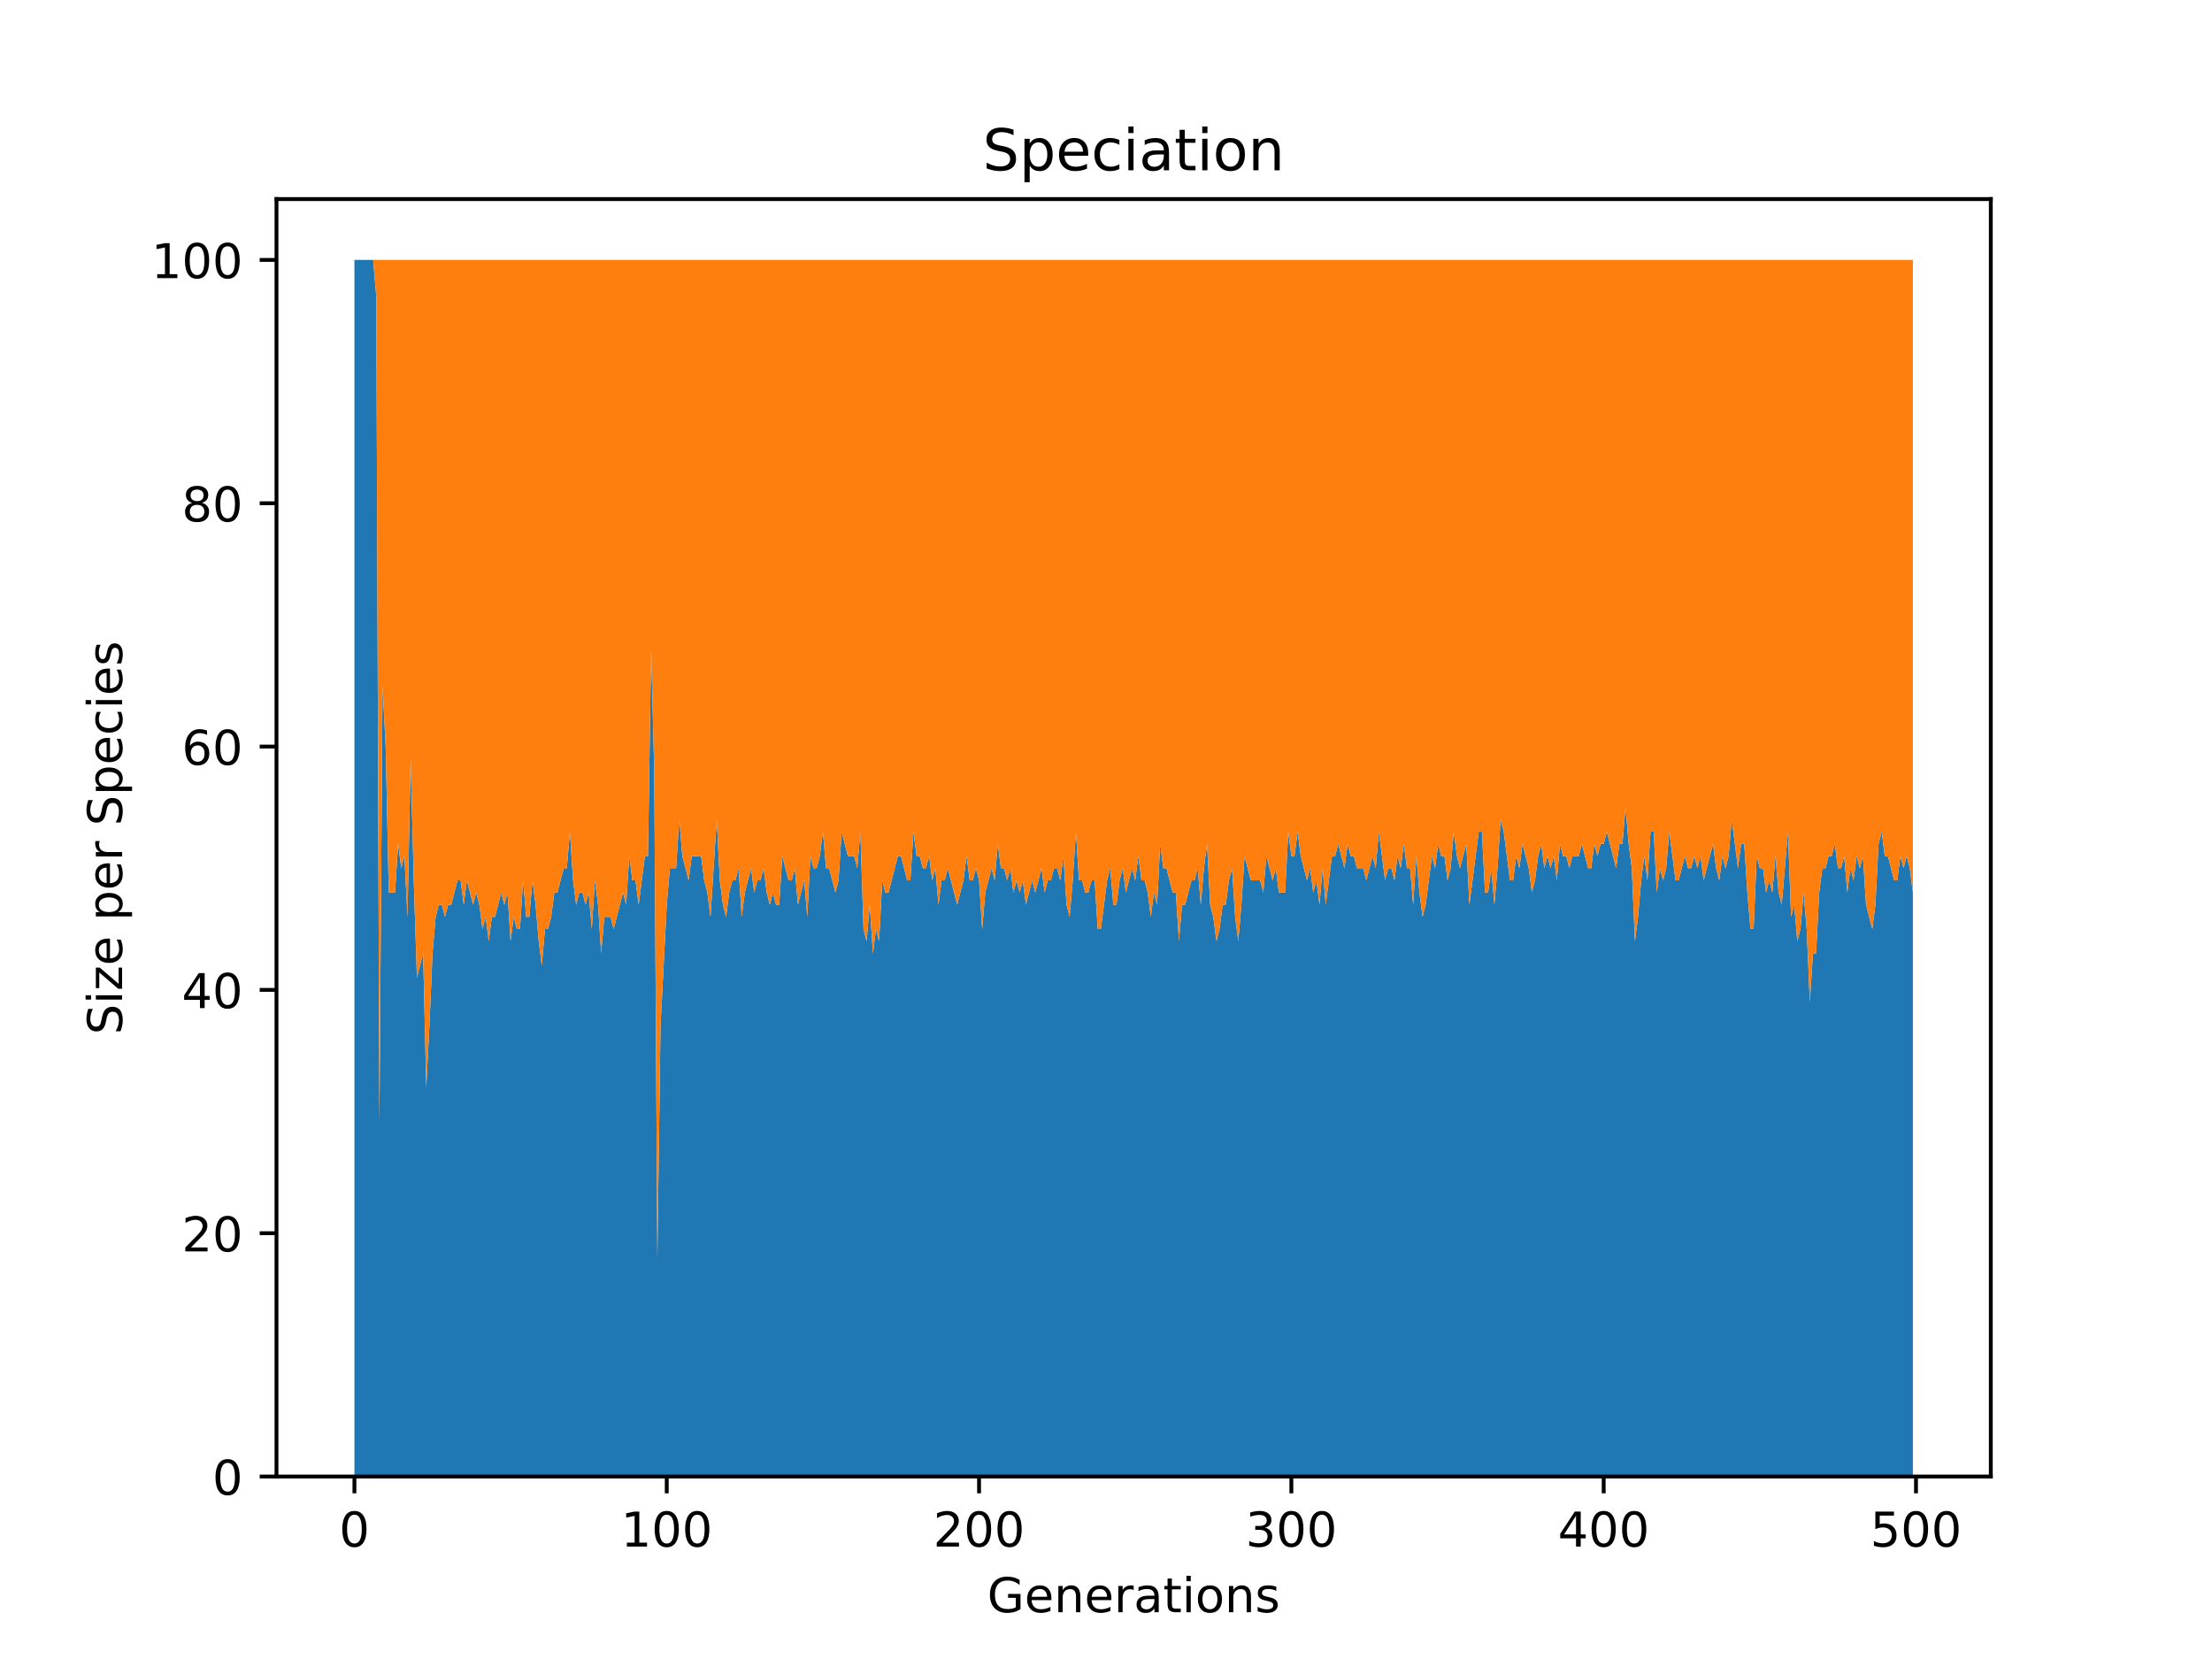 <?xml version="1.0" encoding="utf-8" standalone="no"?>
<!DOCTYPE svg PUBLIC "-//W3C//DTD SVG 1.1//EN"
  "http://www.w3.org/Graphics/SVG/1.1/DTD/svg11.dtd">
<!-- Created with matplotlib (https://matplotlib.org/) -->
<svg height="345.6pt" version="1.1" viewBox="0 0 460.8 345.6" width="460.8pt" xmlns="http://www.w3.org/2000/svg" xmlns:xlink="http://www.w3.org/1999/xlink">
 <defs>
  <style type="text/css">
*{stroke-linecap:butt;stroke-linejoin:round;}
  </style>
 </defs>
 <g id="figure_1">
  <g id="patch_1">
   <path d="M 0 345.6 
L 460.8 345.6 
L 460.8 0 
L 0 0 
z
" style="fill:#ffffff;"/>
  </g>
  <g id="axes_1">
   <g id="patch_2">
    <path d="M 57.6 307.584 
L 414.72 307.584 
L 414.72 41.472 
L 57.6 41.472 
z
" style="fill:#ffffff;"/>
   </g>
   <g id="PolyCollection_1">
    <path clip-path="url(#pda50f7d39a)" d="M 73.833 54.144 
L 73.833 307.584 
L 74.483 307.584 
L 75.134 307.584 
L 75.785 307.584 
L 76.435 307.584 
L 77.086 307.584 
L 77.736 307.584 
L 78.387 307.584 
L 79.038 307.584 
L 79.688 307.584 
L 80.339 307.584 
L 80.989 307.584 
L 81.64 307.584 
L 82.291 307.584 
L 82.941 307.584 
L 83.592 307.584 
L 84.242 307.584 
L 84.893 307.584 
L 85.544 307.584 
L 86.194 307.584 
L 86.845 307.584 
L 87.496 307.584 
L 88.146 307.584 
L 88.797 307.584 
L 89.447 307.584 
L 90.098 307.584 
L 90.749 307.584 
L 91.399 307.584 
L 92.05 307.584 
L 92.7 307.584 
L 93.351 307.584 
L 94.002 307.584 
L 94.652 307.584 
L 95.303 307.584 
L 95.953 307.584 
L 96.604 307.584 
L 97.255 307.584 
L 97.905 307.584 
L 98.556 307.584 
L 99.207 307.584 
L 99.857 307.584 
L 100.508 307.584 
L 101.158 307.584 
L 101.809 307.584 
L 102.46 307.584 
L 103.11 307.584 
L 103.761 307.584 
L 104.411 307.584 
L 105.062 307.584 
L 105.713 307.584 
L 106.363 307.584 
L 107.014 307.584 
L 107.664 307.584 
L 108.315 307.584 
L 108.966 307.584 
L 109.616 307.584 
L 110.267 307.584 
L 110.918 307.584 
L 111.568 307.584 
L 112.219 307.584 
L 112.869 307.584 
L 113.52 307.584 
L 114.171 307.584 
L 114.821 307.584 
L 115.472 307.584 
L 116.122 307.584 
L 116.773 307.584 
L 117.424 307.584 
L 118.074 307.584 
L 118.725 307.584 
L 119.375 307.584 
L 120.026 307.584 
L 120.677 307.584 
L 121.327 307.584 
L 121.978 307.584 
L 122.629 307.584 
L 123.279 307.584 
L 123.93 307.584 
L 124.58 307.584 
L 125.231 307.584 
L 125.882 307.584 
L 126.532 307.584 
L 127.183 307.584 
L 127.833 307.584 
L 128.484 307.584 
L 129.135 307.584 
L 129.785 307.584 
L 130.436 307.584 
L 131.086 307.584 
L 131.737 307.584 
L 132.388 307.584 
L 133.038 307.584 
L 133.689 307.584 
L 134.339 307.584 
L 134.99 307.584 
L 135.641 307.584 
L 136.291 307.584 
L 136.942 307.584 
L 137.593 307.584 
L 138.243 307.584 
L 138.894 307.584 
L 139.544 307.584 
L 140.195 307.584 
L 140.846 307.584 
L 141.496 307.584 
L 142.147 307.584 
L 142.797 307.584 
L 143.448 307.584 
L 144.099 307.584 
L 144.749 307.584 
L 145.4 307.584 
L 146.05 307.584 
L 146.701 307.584 
L 147.352 307.584 
L 148.002 307.584 
L 148.653 307.584 
L 149.304 307.584 
L 149.954 307.584 
L 150.605 307.584 
L 151.255 307.584 
L 151.906 307.584 
L 152.557 307.584 
L 153.207 307.584 
L 153.858 307.584 
L 154.508 307.584 
L 155.159 307.584 
L 155.81 307.584 
L 156.46 307.584 
L 157.111 307.584 
L 157.761 307.584 
L 158.412 307.584 
L 159.063 307.584 
L 159.713 307.584 
L 160.364 307.584 
L 161.015 307.584 
L 161.665 307.584 
L 162.316 307.584 
L 162.966 307.584 
L 163.617 307.584 
L 164.268 307.584 
L 164.918 307.584 
L 165.569 307.584 
L 166.219 307.584 
L 166.87 307.584 
L 167.521 307.584 
L 168.171 307.584 
L 168.822 307.584 
L 169.472 307.584 
L 170.123 307.584 
L 170.774 307.584 
L 171.424 307.584 
L 172.075 307.584 
L 172.725 307.584 
L 173.376 307.584 
L 174.027 307.584 
L 174.677 307.584 
L 175.328 307.584 
L 175.979 307.584 
L 176.629 307.584 
L 177.28 307.584 
L 177.93 307.584 
L 178.581 307.584 
L 179.232 307.584 
L 179.882 307.584 
L 180.533 307.584 
L 181.183 307.584 
L 181.834 307.584 
L 182.485 307.584 
L 183.135 307.584 
L 183.786 307.584 
L 184.436 307.584 
L 185.087 307.584 
L 185.738 307.584 
L 186.388 307.584 
L 187.039 307.584 
L 187.69 307.584 
L 188.34 307.584 
L 188.991 307.584 
L 189.641 307.584 
L 190.292 307.584 
L 190.943 307.584 
L 191.593 307.584 
L 192.244 307.584 
L 192.894 307.584 
L 193.545 307.584 
L 194.196 307.584 
L 194.846 307.584 
L 195.497 307.584 
L 196.147 307.584 
L 196.798 307.584 
L 197.449 307.584 
L 198.099 307.584 
L 198.75 307.584 
L 199.401 307.584 
L 200.051 307.584 
L 200.702 307.584 
L 201.352 307.584 
L 202.003 307.584 
L 202.654 307.584 
L 203.304 307.584 
L 203.955 307.584 
L 204.605 307.584 
L 205.256 307.584 
L 205.907 307.584 
L 206.557 307.584 
L 207.208 307.584 
L 207.858 307.584 
L 208.509 307.584 
L 209.16 307.584 
L 209.81 307.584 
L 210.461 307.584 
L 211.112 307.584 
L 211.762 307.584 
L 212.413 307.584 
L 213.063 307.584 
L 213.714 307.584 
L 214.365 307.584 
L 215.015 307.584 
L 215.666 307.584 
L 216.316 307.584 
L 216.967 307.584 
L 217.618 307.584 
L 218.268 307.584 
L 218.919 307.584 
L 219.569 307.584 
L 220.22 307.584 
L 220.871 307.584 
L 221.521 307.584 
L 222.172 307.584 
L 222.822 307.584 
L 223.473 307.584 
L 224.124 307.584 
L 224.774 307.584 
L 225.425 307.584 
L 226.076 307.584 
L 226.726 307.584 
L 227.377 307.584 
L 228.027 307.584 
L 228.678 307.584 
L 229.329 307.584 
L 229.979 307.584 
L 230.63 307.584 
L 231.28 307.584 
L 231.931 307.584 
L 232.582 307.584 
L 233.232 307.584 
L 233.883 307.584 
L 234.533 307.584 
L 235.184 307.584 
L 235.835 307.584 
L 236.485 307.584 
L 237.136 307.584 
L 237.787 307.584 
L 238.437 307.584 
L 239.088 307.584 
L 239.738 307.584 
L 240.389 307.584 
L 241.04 307.584 
L 241.69 307.584 
L 242.341 307.584 
L 242.991 307.584 
L 243.642 307.584 
L 244.293 307.584 
L 244.943 307.584 
L 245.594 307.584 
L 246.244 307.584 
L 246.895 307.584 
L 247.546 307.584 
L 248.196 307.584 
L 248.847 307.584 
L 249.498 307.584 
L 250.148 307.584 
L 250.799 307.584 
L 251.449 307.584 
L 252.1 307.584 
L 252.751 307.584 
L 253.401 307.584 
L 254.052 307.584 
L 254.702 307.584 
L 255.353 307.584 
L 256.004 307.584 
L 256.654 307.584 
L 257.305 307.584 
L 257.955 307.584 
L 258.606 307.584 
L 259.257 307.584 
L 259.907 307.584 
L 260.558 307.584 
L 261.208 307.584 
L 261.859 307.584 
L 262.51 307.584 
L 263.16 307.584 
L 263.811 307.584 
L 264.462 307.584 
L 265.112 307.584 
L 265.763 307.584 
L 266.413 307.584 
L 267.064 307.584 
L 267.715 307.584 
L 268.365 307.584 
L 269.016 307.584 
L 269.666 307.584 
L 270.317 307.584 
L 270.968 307.584 
L 271.618 307.584 
L 272.269 307.584 
L 272.919 307.584 
L 273.57 307.584 
L 274.221 307.584 
L 274.871 307.584 
L 275.522 307.584 
L 276.173 307.584 
L 276.823 307.584 
L 277.474 307.584 
L 278.124 307.584 
L 278.775 307.584 
L 279.426 307.584 
L 280.076 307.584 
L 280.727 307.584 
L 281.377 307.584 
L 282.028 307.584 
L 282.679 307.584 
L 283.329 307.584 
L 283.98 307.584 
L 284.63 307.584 
L 285.281 307.584 
L 285.932 307.584 
L 286.582 307.584 
L 287.233 307.584 
L 287.884 307.584 
L 288.534 307.584 
L 289.185 307.584 
L 289.835 307.584 
L 290.486 307.584 
L 291.137 307.584 
L 291.787 307.584 
L 292.438 307.584 
L 293.088 307.584 
L 293.739 307.584 
L 294.39 307.584 
L 295.04 307.584 
L 295.691 307.584 
L 296.341 307.584 
L 296.992 307.584 
L 297.643 307.584 
L 298.293 307.584 
L 298.944 307.584 
L 299.595 307.584 
L 300.245 307.584 
L 300.896 307.584 
L 301.546 307.584 
L 302.197 307.584 
L 302.848 307.584 
L 303.498 307.584 
L 304.149 307.584 
L 304.799 307.584 
L 305.45 307.584 
L 306.101 307.584 
L 306.751 307.584 
L 307.402 307.584 
L 308.052 307.584 
L 308.703 307.584 
L 309.354 307.584 
L 310.004 307.584 
L 310.655 307.584 
L 311.305 307.584 
L 311.956 307.584 
L 312.607 307.584 
L 313.257 307.584 
L 313.908 307.584 
L 314.559 307.584 
L 315.209 307.584 
L 315.86 307.584 
L 316.51 307.584 
L 317.161 307.584 
L 317.812 307.584 
L 318.462 307.584 
L 319.113 307.584 
L 319.763 307.584 
L 320.414 307.584 
L 321.065 307.584 
L 321.715 307.584 
L 322.366 307.584 
L 323.016 307.584 
L 323.667 307.584 
L 324.318 307.584 
L 324.968 307.584 
L 325.619 307.584 
L 326.27 307.584 
L 326.92 307.584 
L 327.571 307.584 
L 328.221 307.584 
L 328.872 307.584 
L 329.523 307.584 
L 330.173 307.584 
L 330.824 307.584 
L 331.474 307.584 
L 332.125 307.584 
L 332.776 307.584 
L 333.426 307.584 
L 334.077 307.584 
L 334.727 307.584 
L 335.378 307.584 
L 336.029 307.584 
L 336.679 307.584 
L 337.33 307.584 
L 337.981 307.584 
L 338.631 307.584 
L 339.282 307.584 
L 339.932 307.584 
L 340.583 307.584 
L 341.234 307.584 
L 341.884 307.584 
L 342.535 307.584 
L 343.185 307.584 
L 343.836 307.584 
L 344.487 307.584 
L 345.137 307.584 
L 345.788 307.584 
L 346.438 307.584 
L 347.089 307.584 
L 347.74 307.584 
L 348.39 307.584 
L 349.041 307.584 
L 349.691 307.584 
L 350.342 307.584 
L 350.993 307.584 
L 351.643 307.584 
L 352.294 307.584 
L 352.945 307.584 
L 353.595 307.584 
L 354.246 307.584 
L 354.896 307.584 
L 355.547 307.584 
L 356.198 307.584 
L 356.848 307.584 
L 357.499 307.584 
L 358.149 307.584 
L 358.8 307.584 
L 359.451 307.584 
L 360.101 307.584 
L 360.752 307.584 
L 361.402 307.584 
L 362.053 307.584 
L 362.704 307.584 
L 363.354 307.584 
L 364.005 307.584 
L 364.656 307.584 
L 365.306 307.584 
L 365.957 307.584 
L 366.607 307.584 
L 367.258 307.584 
L 367.909 307.584 
L 368.559 307.584 
L 369.21 307.584 
L 369.86 307.584 
L 370.511 307.584 
L 371.162 307.584 
L 371.812 307.584 
L 372.463 307.584 
L 373.113 307.584 
L 373.764 307.584 
L 374.415 307.584 
L 375.065 307.584 
L 375.716 307.584 
L 376.367 307.584 
L 377.017 307.584 
L 377.668 307.584 
L 378.318 307.584 
L 378.969 307.584 
L 379.62 307.584 
L 380.27 307.584 
L 380.921 307.584 
L 381.571 307.584 
L 382.222 307.584 
L 382.873 307.584 
L 383.523 307.584 
L 384.174 307.584 
L 384.824 307.584 
L 385.475 307.584 
L 386.126 307.584 
L 386.776 307.584 
L 387.427 307.584 
L 388.078 307.584 
L 388.728 307.584 
L 389.379 307.584 
L 390.029 307.584 
L 390.68 307.584 
L 391.331 307.584 
L 391.981 307.584 
L 392.632 307.584 
L 393.282 307.584 
L 393.933 307.584 
L 394.584 307.584 
L 395.234 307.584 
L 395.885 307.584 
L 396.535 307.584 
L 397.186 307.584 
L 397.837 307.584 
L 398.487 307.584 
L 398.487 185.933 
L 398.487 185.933 
L 397.837 180.864 
L 397.186 178.33 
L 396.535 180.864 
L 395.885 178.33 
L 395.234 183.398 
L 394.584 183.398 
L 393.933 180.864 
L 393.282 178.33 
L 392.632 178.33 
L 391.981 173.261 
L 391.331 175.795 
L 390.68 188.467 
L 390.029 193.536 
L 389.379 191.002 
L 388.728 188.467 
L 388.078 178.33 
L 387.427 180.864 
L 386.776 178.33 
L 386.126 183.398 
L 385.475 180.864 
L 384.824 185.933 
L 384.174 178.33 
L 383.523 180.864 
L 382.873 180.864 
L 382.222 175.795 
L 381.571 178.33 
L 380.921 178.33 
L 380.27 180.864 
L 379.62 180.864 
L 378.969 185.933 
L 378.318 198.605 
L 377.668 198.605 
L 377.017 208.742 
L 376.367 193.536 
L 375.716 185.933 
L 375.065 193.536 
L 374.415 196.07 
L 373.764 188.467 
L 373.113 191.002 
L 372.463 173.261 
L 371.812 180.864 
L 371.162 188.467 
L 370.511 185.933 
L 369.86 178.33 
L 369.21 185.933 
L 368.559 183.398 
L 367.909 185.933 
L 367.258 180.864 
L 366.607 180.864 
L 365.957 178.33 
L 365.306 193.536 
L 364.656 193.536 
L 364.005 185.933 
L 363.354 175.795 
L 362.704 175.795 
L 362.053 180.864 
L 361.402 175.795 
L 360.752 170.726 
L 360.101 178.33 
L 359.451 180.864 
L 358.8 178.33 
L 358.149 183.398 
L 357.499 180.864 
L 356.848 175.795 
L 356.198 178.33 
L 355.547 180.864 
L 354.896 183.398 
L 354.246 178.33 
L 353.595 180.864 
L 352.945 178.33 
L 352.294 180.864 
L 351.643 180.864 
L 350.993 178.33 
L 350.342 180.864 
L 349.691 183.398 
L 349.041 183.398 
L 348.39 178.33 
L 347.74 173.261 
L 347.089 180.864 
L 346.438 183.398 
L 345.788 180.864 
L 345.137 185.933 
L 344.487 173.261 
L 343.836 173.261 
L 343.185 183.398 
L 342.535 178.33 
L 341.884 183.398 
L 341.234 191.002 
L 340.583 196.07 
L 339.932 180.864 
L 339.282 175.795 
L 338.631 168.192 
L 337.981 175.795 
L 337.33 175.795 
L 336.679 180.864 
L 336.029 178.33 
L 335.378 175.795 
L 334.727 173.261 
L 334.077 175.795 
L 333.426 175.795 
L 332.776 178.33 
L 332.125 175.795 
L 331.474 180.864 
L 330.824 180.864 
L 330.173 178.33 
L 329.523 175.795 
L 328.872 178.33 
L 328.221 178.33 
L 327.571 178.33 
L 326.92 180.864 
L 326.27 178.33 
L 325.619 178.33 
L 324.968 175.795 
L 324.318 183.398 
L 323.667 178.33 
L 323.016 180.864 
L 322.366 178.33 
L 321.715 180.864 
L 321.065 175.795 
L 320.414 178.33 
L 319.763 183.398 
L 319.113 185.933 
L 318.462 180.864 
L 317.812 178.33 
L 317.161 175.795 
L 316.51 180.864 
L 315.86 178.33 
L 315.209 183.398 
L 314.559 183.398 
L 313.908 178.33 
L 313.257 173.261 
L 312.607 170.726 
L 311.956 180.864 
L 311.305 188.467 
L 310.655 180.864 
L 310.004 185.933 
L 309.354 185.933 
L 308.703 173.261 
L 308.052 173.261 
L 307.402 178.33 
L 306.751 183.398 
L 306.101 188.467 
L 305.45 175.795 
L 304.799 178.33 
L 304.149 180.864 
L 303.498 178.33 
L 302.848 173.261 
L 302.197 180.864 
L 301.546 183.398 
L 300.896 178.33 
L 300.245 178.33 
L 299.595 175.795 
L 298.944 180.864 
L 298.293 178.33 
L 297.643 183.398 
L 296.992 188.467 
L 296.341 191.002 
L 295.691 185.933 
L 295.04 178.33 
L 294.39 188.467 
L 293.739 180.864 
L 293.088 180.864 
L 292.438 175.795 
L 291.787 180.864 
L 291.137 178.33 
L 290.486 183.398 
L 289.835 180.864 
L 289.185 180.864 
L 288.534 183.398 
L 287.884 178.33 
L 287.233 173.261 
L 286.582 180.864 
L 285.932 178.33 
L 285.281 180.864 
L 284.63 183.398 
L 283.98 180.864 
L 283.329 180.864 
L 282.679 180.864 
L 282.028 178.33 
L 281.377 178.33 
L 280.727 175.795 
L 280.076 180.864 
L 279.426 178.33 
L 278.775 175.795 
L 278.124 178.33 
L 277.474 178.33 
L 276.823 183.398 
L 276.173 188.467 
L 275.522 180.864 
L 274.871 188.467 
L 274.221 183.398 
L 273.57 185.933 
L 272.919 180.864 
L 272.269 183.398 
L 271.618 180.864 
L 270.968 178.33 
L 270.317 173.261 
L 269.666 178.33 
L 269.016 178.33 
L 268.365 173.261 
L 267.715 185.933 
L 267.064 185.933 
L 266.413 185.933 
L 265.763 180.864 
L 265.112 183.398 
L 264.462 180.864 
L 263.811 178.33 
L 263.16 185.933 
L 262.51 183.398 
L 261.859 183.398 
L 261.208 183.398 
L 260.558 183.398 
L 259.907 180.864 
L 259.257 178.33 
L 258.606 188.467 
L 257.955 196.07 
L 257.305 191.002 
L 256.654 180.864 
L 256.004 183.398 
L 255.353 188.467 
L 254.702 188.467 
L 254.052 193.536 
L 253.401 196.07 
L 252.751 191.002 
L 252.1 188.467 
L 251.449 175.795 
L 250.799 180.864 
L 250.148 188.467 
L 249.498 180.864 
L 248.847 183.398 
L 248.196 183.398 
L 247.546 185.933 
L 246.895 188.467 
L 246.244 188.467 
L 245.594 196.07 
L 244.943 185.933 
L 244.293 185.933 
L 243.642 183.398 
L 242.991 180.864 
L 242.341 180.864 
L 241.69 175.795 
L 241.04 188.467 
L 240.389 185.933 
L 239.738 191.002 
L 239.088 185.933 
L 238.437 183.398 
L 237.787 183.398 
L 237.136 178.33 
L 236.485 183.398 
L 235.835 180.864 
L 235.184 183.398 
L 234.533 185.933 
L 233.883 180.864 
L 233.232 183.398 
L 232.582 188.467 
L 231.931 188.467 
L 231.28 180.864 
L 230.63 183.398 
L 229.979 188.467 
L 229.329 193.536 
L 228.678 193.536 
L 228.027 183.398 
L 227.377 183.398 
L 226.726 185.933 
L 226.076 185.933 
L 225.425 183.398 
L 224.774 183.398 
L 224.124 173.261 
L 223.473 183.398 
L 222.822 191.002 
L 222.172 188.467 
L 221.521 178.33 
L 220.871 183.398 
L 220.22 180.864 
L 219.569 180.864 
L 218.919 183.398 
L 218.268 183.398 
L 217.618 185.933 
L 216.967 180.864 
L 216.316 183.398 
L 215.666 185.933 
L 215.015 183.398 
L 214.365 185.933 
L 213.714 188.467 
L 213.063 183.398 
L 212.413 185.933 
L 211.762 183.398 
L 211.112 185.933 
L 210.461 180.864 
L 209.81 183.398 
L 209.16 180.864 
L 208.509 180.864 
L 207.858 175.795 
L 207.208 183.398 
L 206.557 180.864 
L 205.907 183.398 
L 205.256 185.933 
L 204.605 193.536 
L 203.955 183.398 
L 203.304 180.864 
L 202.654 183.398 
L 202.003 183.398 
L 201.352 178.33 
L 200.702 183.398 
L 200.051 185.933 
L 199.401 188.467 
L 198.75 185.933 
L 198.099 183.398 
L 197.449 180.864 
L 196.798 183.398 
L 196.147 183.398 
L 195.497 188.467 
L 194.846 180.864 
L 194.196 183.398 
L 193.545 178.33 
L 192.894 180.864 
L 192.244 180.864 
L 191.593 178.33 
L 190.943 178.33 
L 190.292 173.261 
L 189.641 183.398 
L 188.991 183.398 
L 188.34 180.864 
L 187.69 178.33 
L 187.039 178.33 
L 186.388 180.864 
L 185.738 183.398 
L 185.087 185.933 
L 184.436 185.933 
L 183.786 183.398 
L 183.135 196.07 
L 182.485 193.536 
L 181.834 198.605 
L 181.183 188.467 
L 180.533 196.07 
L 179.882 193.536 
L 179.232 173.261 
L 178.581 180.864 
L 177.93 178.33 
L 177.28 178.33 
L 176.629 178.33 
L 175.979 175.795 
L 175.328 173.261 
L 174.677 183.398 
L 174.027 185.933 
L 173.376 183.398 
L 172.725 180.864 
L 172.075 180.864 
L 171.424 173.261 
L 170.774 178.33 
L 170.123 180.864 
L 169.472 180.864 
L 168.822 178.33 
L 168.171 191.002 
L 167.521 183.398 
L 166.87 185.933 
L 166.219 188.467 
L 165.569 180.864 
L 164.918 183.398 
L 164.268 183.398 
L 163.617 180.864 
L 162.966 178.33 
L 162.316 188.467 
L 161.665 188.467 
L 161.015 185.933 
L 160.364 188.467 
L 159.713 185.933 
L 159.063 180.864 
L 158.412 183.398 
L 157.761 183.398 
L 157.111 185.933 
L 156.46 180.864 
L 155.81 183.398 
L 155.159 185.933 
L 154.508 191.002 
L 153.858 180.864 
L 153.207 183.398 
L 152.557 183.398 
L 151.906 185.933 
L 151.255 191.002 
L 150.605 188.467 
L 149.954 183.398 
L 149.304 170.726 
L 148.653 180.864 
L 148.002 191.002 
L 147.352 185.933 
L 146.701 183.398 
L 146.05 178.33 
L 145.4 178.33 
L 144.749 178.33 
L 144.099 178.33 
L 143.448 183.398 
L 142.797 180.864 
L 142.147 178.33 
L 141.496 170.726 
L 140.846 180.864 
L 140.195 180.864 
L 139.544 180.864 
L 138.894 188.467 
L 138.243 201.139 
L 137.593 213.811 
L 136.942 261.965 
L 136.291 160.589 
L 135.641 135.245 
L 134.99 178.33 
L 134.339 178.33 
L 133.689 183.398 
L 133.038 188.467 
L 132.388 183.398 
L 131.737 183.398 
L 131.086 178.33 
L 130.436 188.467 
L 129.785 185.933 
L 129.135 188.467 
L 128.484 191.002 
L 127.833 193.536 
L 127.183 191.002 
L 126.532 191.002 
L 125.882 191.002 
L 125.231 198.605 
L 124.58 188.467 
L 123.93 183.398 
L 123.279 193.536 
L 122.629 185.933 
L 121.978 188.467 
L 121.327 185.933 
L 120.677 185.933 
L 120.026 188.467 
L 119.375 183.398 
L 118.725 173.261 
L 118.074 180.864 
L 117.424 180.864 
L 116.773 183.398 
L 116.122 185.933 
L 115.472 185.933 
L 114.821 191.002 
L 114.171 193.536 
L 113.52 193.536 
L 112.869 201.139 
L 112.219 196.07 
L 111.568 188.467 
L 110.918 183.398 
L 110.267 191.002 
L 109.616 191.002 
L 108.966 183.398 
L 108.315 193.536 
L 107.664 193.536 
L 107.014 191.002 
L 106.363 196.07 
L 105.713 185.933 
L 105.062 188.467 
L 104.411 185.933 
L 103.761 188.467 
L 103.11 191.002 
L 102.46 191.002 
L 101.809 196.07 
L 101.158 191.002 
L 100.508 193.536 
L 99.857 188.467 
L 99.207 185.933 
L 98.556 188.467 
L 97.905 185.933 
L 97.255 183.398 
L 96.604 188.467 
L 95.953 183.398 
L 95.303 183.398 
L 94.652 185.933 
L 94.002 188.467 
L 93.351 188.467 
L 92.7 191.002 
L 92.05 188.467 
L 91.399 188.467 
L 90.749 191.002 
L 90.098 198.605 
L 89.447 213.811 
L 88.797 226.483 
L 88.146 198.605 
L 87.496 201.139 
L 86.845 203.674 
L 86.194 183.398 
L 85.544 158.054 
L 84.893 191.002 
L 84.242 178.33 
L 83.592 180.864 
L 82.941 175.795 
L 82.291 185.933 
L 81.64 185.933 
L 80.989 185.933 
L 80.339 155.52 
L 79.688 142.848 
L 79.038 234.086 
L 78.387 61.747 
L 77.736 54.144 
L 77.086 54.144 
L 76.435 54.144 
L 75.785 54.144 
L 75.134 54.144 
L 74.483 54.144 
L 73.833 54.144 
z
" style="fill:#1f77b4;"/>
   </g>
   <g id="PolyCollection_2">
    <path clip-path="url(#pda50f7d39a)" d="M 73.833 54.144 
L 73.833 54.144 
L 74.483 54.144 
L 75.134 54.144 
L 75.785 54.144 
L 76.435 54.144 
L 77.086 54.144 
L 77.736 54.144 
L 78.387 61.747 
L 79.038 234.086 
L 79.688 142.848 
L 80.339 155.52 
L 80.989 185.933 
L 81.64 185.933 
L 82.291 185.933 
L 82.941 175.795 
L 83.592 180.864 
L 84.242 178.33 
L 84.893 191.002 
L 85.544 158.054 
L 86.194 183.398 
L 86.845 203.674 
L 87.496 201.139 
L 88.146 198.605 
L 88.797 226.483 
L 89.447 213.811 
L 90.098 198.605 
L 90.749 191.002 
L 91.399 188.467 
L 92.05 188.467 
L 92.7 191.002 
L 93.351 188.467 
L 94.002 188.467 
L 94.652 185.933 
L 95.303 183.398 
L 95.953 183.398 
L 96.604 188.467 
L 97.255 183.398 
L 97.905 185.933 
L 98.556 188.467 
L 99.207 185.933 
L 99.857 188.467 
L 100.508 193.536 
L 101.158 191.002 
L 101.809 196.07 
L 102.46 191.002 
L 103.11 191.002 
L 103.761 188.467 
L 104.411 185.933 
L 105.062 188.467 
L 105.713 185.933 
L 106.363 196.07 
L 107.014 191.002 
L 107.664 193.536 
L 108.315 193.536 
L 108.966 183.398 
L 109.616 191.002 
L 110.267 191.002 
L 110.918 183.398 
L 111.568 188.467 
L 112.219 196.07 
L 112.869 201.139 
L 113.52 193.536 
L 114.171 193.536 
L 114.821 191.002 
L 115.472 185.933 
L 116.122 185.933 
L 116.773 183.398 
L 117.424 180.864 
L 118.074 180.864 
L 118.725 173.261 
L 119.375 183.398 
L 120.026 188.467 
L 120.677 185.933 
L 121.327 185.933 
L 121.978 188.467 
L 122.629 185.933 
L 123.279 193.536 
L 123.93 183.398 
L 124.58 188.467 
L 125.231 198.605 
L 125.882 191.002 
L 126.532 191.002 
L 127.183 191.002 
L 127.833 193.536 
L 128.484 191.002 
L 129.135 188.467 
L 129.785 185.933 
L 130.436 188.467 
L 131.086 178.33 
L 131.737 183.398 
L 132.388 183.398 
L 133.038 188.467 
L 133.689 183.398 
L 134.339 178.33 
L 134.99 178.33 
L 135.641 135.245 
L 136.291 160.589 
L 136.942 261.965 
L 137.593 213.811 
L 138.243 201.139 
L 138.894 188.467 
L 139.544 180.864 
L 140.195 180.864 
L 140.846 180.864 
L 141.496 170.726 
L 142.147 178.33 
L 142.797 180.864 
L 143.448 183.398 
L 144.099 178.33 
L 144.749 178.33 
L 145.4 178.33 
L 146.05 178.33 
L 146.701 183.398 
L 147.352 185.933 
L 148.002 191.002 
L 148.653 180.864 
L 149.304 170.726 
L 149.954 183.398 
L 150.605 188.467 
L 151.255 191.002 
L 151.906 185.933 
L 152.557 183.398 
L 153.207 183.398 
L 153.858 180.864 
L 154.508 191.002 
L 155.159 185.933 
L 155.81 183.398 
L 156.46 180.864 
L 157.111 185.933 
L 157.761 183.398 
L 158.412 183.398 
L 159.063 180.864 
L 159.713 185.933 
L 160.364 188.467 
L 161.015 185.933 
L 161.665 188.467 
L 162.316 188.467 
L 162.966 178.33 
L 163.617 180.864 
L 164.268 183.398 
L 164.918 183.398 
L 165.569 180.864 
L 166.219 188.467 
L 166.87 185.933 
L 167.521 183.398 
L 168.171 191.002 
L 168.822 178.33 
L 169.472 180.864 
L 170.123 180.864 
L 170.774 178.33 
L 171.424 173.261 
L 172.075 180.864 
L 172.725 180.864 
L 173.376 183.398 
L 174.027 185.933 
L 174.677 183.398 
L 175.328 173.261 
L 175.979 175.795 
L 176.629 178.33 
L 177.28 178.33 
L 177.93 178.33 
L 178.581 180.864 
L 179.232 173.261 
L 179.882 193.536 
L 180.533 196.07 
L 181.183 188.467 
L 181.834 198.605 
L 182.485 193.536 
L 183.135 196.07 
L 183.786 183.398 
L 184.436 185.933 
L 185.087 185.933 
L 185.738 183.398 
L 186.388 180.864 
L 187.039 178.33 
L 187.69 178.33 
L 188.34 180.864 
L 188.991 183.398 
L 189.641 183.398 
L 190.292 173.261 
L 190.943 178.33 
L 191.593 178.33 
L 192.244 180.864 
L 192.894 180.864 
L 193.545 178.33 
L 194.196 183.398 
L 194.846 180.864 
L 195.497 188.467 
L 196.147 183.398 
L 196.798 183.398 
L 197.449 180.864 
L 198.099 183.398 
L 198.75 185.933 
L 199.401 188.467 
L 200.051 185.933 
L 200.702 183.398 
L 201.352 178.33 
L 202.003 183.398 
L 202.654 183.398 
L 203.304 180.864 
L 203.955 183.398 
L 204.605 193.536 
L 205.256 185.933 
L 205.907 183.398 
L 206.557 180.864 
L 207.208 183.398 
L 207.858 175.795 
L 208.509 180.864 
L 209.16 180.864 
L 209.81 183.398 
L 210.461 180.864 
L 211.112 185.933 
L 211.762 183.398 
L 212.413 185.933 
L 213.063 183.398 
L 213.714 188.467 
L 214.365 185.933 
L 215.015 183.398 
L 215.666 185.933 
L 216.316 183.398 
L 216.967 180.864 
L 217.618 185.933 
L 218.268 183.398 
L 218.919 183.398 
L 219.569 180.864 
L 220.22 180.864 
L 220.871 183.398 
L 221.521 178.33 
L 222.172 188.467 
L 222.822 191.002 
L 223.473 183.398 
L 224.124 173.261 
L 224.774 183.398 
L 225.425 183.398 
L 226.076 185.933 
L 226.726 185.933 
L 227.377 183.398 
L 228.027 183.398 
L 228.678 193.536 
L 229.329 193.536 
L 229.979 188.467 
L 230.63 183.398 
L 231.28 180.864 
L 231.931 188.467 
L 232.582 188.467 
L 233.232 183.398 
L 233.883 180.864 
L 234.533 185.933 
L 235.184 183.398 
L 235.835 180.864 
L 236.485 183.398 
L 237.136 178.33 
L 237.787 183.398 
L 238.437 183.398 
L 239.088 185.933 
L 239.738 191.002 
L 240.389 185.933 
L 241.04 188.467 
L 241.69 175.795 
L 242.341 180.864 
L 242.991 180.864 
L 243.642 183.398 
L 244.293 185.933 
L 244.943 185.933 
L 245.594 196.07 
L 246.244 188.467 
L 246.895 188.467 
L 247.546 185.933 
L 248.196 183.398 
L 248.847 183.398 
L 249.498 180.864 
L 250.148 188.467 
L 250.799 180.864 
L 251.449 175.795 
L 252.1 188.467 
L 252.751 191.002 
L 253.401 196.07 
L 254.052 193.536 
L 254.702 188.467 
L 255.353 188.467 
L 256.004 183.398 
L 256.654 180.864 
L 257.305 191.002 
L 257.955 196.07 
L 258.606 188.467 
L 259.257 178.33 
L 259.907 180.864 
L 260.558 183.398 
L 261.208 183.398 
L 261.859 183.398 
L 262.51 183.398 
L 263.16 185.933 
L 263.811 178.33 
L 264.462 180.864 
L 265.112 183.398 
L 265.763 180.864 
L 266.413 185.933 
L 267.064 185.933 
L 267.715 185.933 
L 268.365 173.261 
L 269.016 178.33 
L 269.666 178.33 
L 270.317 173.261 
L 270.968 178.33 
L 271.618 180.864 
L 272.269 183.398 
L 272.919 180.864 
L 273.57 185.933 
L 274.221 183.398 
L 274.871 188.467 
L 275.522 180.864 
L 276.173 188.467 
L 276.823 183.398 
L 277.474 178.33 
L 278.124 178.33 
L 278.775 175.795 
L 279.426 178.33 
L 280.076 180.864 
L 280.727 175.795 
L 281.377 178.33 
L 282.028 178.33 
L 282.679 180.864 
L 283.329 180.864 
L 283.98 180.864 
L 284.63 183.398 
L 285.281 180.864 
L 285.932 178.33 
L 286.582 180.864 
L 287.233 173.261 
L 287.884 178.33 
L 288.534 183.398 
L 289.185 180.864 
L 289.835 180.864 
L 290.486 183.398 
L 291.137 178.33 
L 291.787 180.864 
L 292.438 175.795 
L 293.088 180.864 
L 293.739 180.864 
L 294.39 188.467 
L 295.04 178.33 
L 295.691 185.933 
L 296.341 191.002 
L 296.992 188.467 
L 297.643 183.398 
L 298.293 178.33 
L 298.944 180.864 
L 299.595 175.795 
L 300.245 178.33 
L 300.896 178.33 
L 301.546 183.398 
L 302.197 180.864 
L 302.848 173.261 
L 303.498 178.33 
L 304.149 180.864 
L 304.799 178.33 
L 305.45 175.795 
L 306.101 188.467 
L 306.751 183.398 
L 307.402 178.33 
L 308.052 173.261 
L 308.703 173.261 
L 309.354 185.933 
L 310.004 185.933 
L 310.655 180.864 
L 311.305 188.467 
L 311.956 180.864 
L 312.607 170.726 
L 313.257 173.261 
L 313.908 178.33 
L 314.559 183.398 
L 315.209 183.398 
L 315.86 178.33 
L 316.51 180.864 
L 317.161 175.795 
L 317.812 178.33 
L 318.462 180.864 
L 319.113 185.933 
L 319.763 183.398 
L 320.414 178.33 
L 321.065 175.795 
L 321.715 180.864 
L 322.366 178.33 
L 323.016 180.864 
L 323.667 178.33 
L 324.318 183.398 
L 324.968 175.795 
L 325.619 178.33 
L 326.27 178.33 
L 326.92 180.864 
L 327.571 178.33 
L 328.221 178.33 
L 328.872 178.33 
L 329.523 175.795 
L 330.173 178.33 
L 330.824 180.864 
L 331.474 180.864 
L 332.125 175.795 
L 332.776 178.33 
L 333.426 175.795 
L 334.077 175.795 
L 334.727 173.261 
L 335.378 175.795 
L 336.029 178.33 
L 336.679 180.864 
L 337.33 175.795 
L 337.981 175.795 
L 338.631 168.192 
L 339.282 175.795 
L 339.932 180.864 
L 340.583 196.07 
L 341.234 191.002 
L 341.884 183.398 
L 342.535 178.33 
L 343.185 183.398 
L 343.836 173.261 
L 344.487 173.261 
L 345.137 185.933 
L 345.788 180.864 
L 346.438 183.398 
L 347.089 180.864 
L 347.74 173.261 
L 348.39 178.33 
L 349.041 183.398 
L 349.691 183.398 
L 350.342 180.864 
L 350.993 178.33 
L 351.643 180.864 
L 352.294 180.864 
L 352.945 178.33 
L 353.595 180.864 
L 354.246 178.33 
L 354.896 183.398 
L 355.547 180.864 
L 356.198 178.33 
L 356.848 175.795 
L 357.499 180.864 
L 358.149 183.398 
L 358.8 178.33 
L 359.451 180.864 
L 360.101 178.33 
L 360.752 170.726 
L 361.402 175.795 
L 362.053 180.864 
L 362.704 175.795 
L 363.354 175.795 
L 364.005 185.933 
L 364.656 193.536 
L 365.306 193.536 
L 365.957 178.33 
L 366.607 180.864 
L 367.258 180.864 
L 367.909 185.933 
L 368.559 183.398 
L 369.21 185.933 
L 369.86 178.33 
L 370.511 185.933 
L 371.162 188.467 
L 371.812 180.864 
L 372.463 173.261 
L 373.113 191.002 
L 373.764 188.467 
L 374.415 196.07 
L 375.065 193.536 
L 375.716 185.933 
L 376.367 193.536 
L 377.017 208.742 
L 377.668 198.605 
L 378.318 198.605 
L 378.969 185.933 
L 379.62 180.864 
L 380.27 180.864 
L 380.921 178.33 
L 381.571 178.33 
L 382.222 175.795 
L 382.873 180.864 
L 383.523 180.864 
L 384.174 178.33 
L 384.824 185.933 
L 385.475 180.864 
L 386.126 183.398 
L 386.776 178.33 
L 387.427 180.864 
L 388.078 178.33 
L 388.728 188.467 
L 389.379 191.002 
L 390.029 193.536 
L 390.68 188.467 
L 391.331 175.795 
L 391.981 173.261 
L 392.632 178.33 
L 393.282 178.33 
L 393.933 180.864 
L 394.584 183.398 
L 395.234 183.398 
L 395.885 178.33 
L 396.535 180.864 
L 397.186 178.33 
L 397.837 180.864 
L 398.487 185.933 
L 398.487 54.144 
L 398.487 54.144 
L 397.837 54.144 
L 397.186 54.144 
L 396.535 54.144 
L 395.885 54.144 
L 395.234 54.144 
L 394.584 54.144 
L 393.933 54.144 
L 393.282 54.144 
L 392.632 54.144 
L 391.981 54.144 
L 391.331 54.144 
L 390.68 54.144 
L 390.029 54.144 
L 389.379 54.144 
L 388.728 54.144 
L 388.078 54.144 
L 387.427 54.144 
L 386.776 54.144 
L 386.126 54.144 
L 385.475 54.144 
L 384.824 54.144 
L 384.174 54.144 
L 383.523 54.144 
L 382.873 54.144 
L 382.222 54.144 
L 381.571 54.144 
L 380.921 54.144 
L 380.27 54.144 
L 379.62 54.144 
L 378.969 54.144 
L 378.318 54.144 
L 377.668 54.144 
L 377.017 54.144 
L 376.367 54.144 
L 375.716 54.144 
L 375.065 54.144 
L 374.415 54.144 
L 373.764 54.144 
L 373.113 54.144 
L 372.463 54.144 
L 371.812 54.144 
L 371.162 54.144 
L 370.511 54.144 
L 369.86 54.144 
L 369.21 54.144 
L 368.559 54.144 
L 367.909 54.144 
L 367.258 54.144 
L 366.607 54.144 
L 365.957 54.144 
L 365.306 54.144 
L 364.656 54.144 
L 364.005 54.144 
L 363.354 54.144 
L 362.704 54.144 
L 362.053 54.144 
L 361.402 54.144 
L 360.752 54.144 
L 360.101 54.144 
L 359.451 54.144 
L 358.8 54.144 
L 358.149 54.144 
L 357.499 54.144 
L 356.848 54.144 
L 356.198 54.144 
L 355.547 54.144 
L 354.896 54.144 
L 354.246 54.144 
L 353.595 54.144 
L 352.945 54.144 
L 352.294 54.144 
L 351.643 54.144 
L 350.993 54.144 
L 350.342 54.144 
L 349.691 54.144 
L 349.041 54.144 
L 348.39 54.144 
L 347.74 54.144 
L 347.089 54.144 
L 346.438 54.144 
L 345.788 54.144 
L 345.137 54.144 
L 344.487 54.144 
L 343.836 54.144 
L 343.185 54.144 
L 342.535 54.144 
L 341.884 54.144 
L 341.234 54.144 
L 340.583 54.144 
L 339.932 54.144 
L 339.282 54.144 
L 338.631 54.144 
L 337.981 54.144 
L 337.33 54.144 
L 336.679 54.144 
L 336.029 54.144 
L 335.378 54.144 
L 334.727 54.144 
L 334.077 54.144 
L 333.426 54.144 
L 332.776 54.144 
L 332.125 54.144 
L 331.474 54.144 
L 330.824 54.144 
L 330.173 54.144 
L 329.523 54.144 
L 328.872 54.144 
L 328.221 54.144 
L 327.571 54.144 
L 326.92 54.144 
L 326.27 54.144 
L 325.619 54.144 
L 324.968 54.144 
L 324.318 54.144 
L 323.667 54.144 
L 323.016 54.144 
L 322.366 54.144 
L 321.715 54.144 
L 321.065 54.144 
L 320.414 54.144 
L 319.763 54.144 
L 319.113 54.144 
L 318.462 54.144 
L 317.812 54.144 
L 317.161 54.144 
L 316.51 54.144 
L 315.86 54.144 
L 315.209 54.144 
L 314.559 54.144 
L 313.908 54.144 
L 313.257 54.144 
L 312.607 54.144 
L 311.956 54.144 
L 311.305 54.144 
L 310.655 54.144 
L 310.004 54.144 
L 309.354 54.144 
L 308.703 54.144 
L 308.052 54.144 
L 307.402 54.144 
L 306.751 54.144 
L 306.101 54.144 
L 305.45 54.144 
L 304.799 54.144 
L 304.149 54.144 
L 303.498 54.144 
L 302.848 54.144 
L 302.197 54.144 
L 301.546 54.144 
L 300.896 54.144 
L 300.245 54.144 
L 299.595 54.144 
L 298.944 54.144 
L 298.293 54.144 
L 297.643 54.144 
L 296.992 54.144 
L 296.341 54.144 
L 295.691 54.144 
L 295.04 54.144 
L 294.39 54.144 
L 293.739 54.144 
L 293.088 54.144 
L 292.438 54.144 
L 291.787 54.144 
L 291.137 54.144 
L 290.486 54.144 
L 289.835 54.144 
L 289.185 54.144 
L 288.534 54.144 
L 287.884 54.144 
L 287.233 54.144 
L 286.582 54.144 
L 285.932 54.144 
L 285.281 54.144 
L 284.63 54.144 
L 283.98 54.144 
L 283.329 54.144 
L 282.679 54.144 
L 282.028 54.144 
L 281.377 54.144 
L 280.727 54.144 
L 280.076 54.144 
L 279.426 54.144 
L 278.775 54.144 
L 278.124 54.144 
L 277.474 54.144 
L 276.823 54.144 
L 276.173 54.144 
L 275.522 54.144 
L 274.871 54.144 
L 274.221 54.144 
L 273.57 54.144 
L 272.919 54.144 
L 272.269 54.144 
L 271.618 54.144 
L 270.968 54.144 
L 270.317 54.144 
L 269.666 54.144 
L 269.016 54.144 
L 268.365 54.144 
L 267.715 54.144 
L 267.064 54.144 
L 266.413 54.144 
L 265.763 54.144 
L 265.112 54.144 
L 264.462 54.144 
L 263.811 54.144 
L 263.16 54.144 
L 262.51 54.144 
L 261.859 54.144 
L 261.208 54.144 
L 260.558 54.144 
L 259.907 54.144 
L 259.257 54.144 
L 258.606 54.144 
L 257.955 54.144 
L 257.305 54.144 
L 256.654 54.144 
L 256.004 54.144 
L 255.353 54.144 
L 254.702 54.144 
L 254.052 54.144 
L 253.401 54.144 
L 252.751 54.144 
L 252.1 54.144 
L 251.449 54.144 
L 250.799 54.144 
L 250.148 54.144 
L 249.498 54.144 
L 248.847 54.144 
L 248.196 54.144 
L 247.546 54.144 
L 246.895 54.144 
L 246.244 54.144 
L 245.594 54.144 
L 244.943 54.144 
L 244.293 54.144 
L 243.642 54.144 
L 242.991 54.144 
L 242.341 54.144 
L 241.69 54.144 
L 241.04 54.144 
L 240.389 54.144 
L 239.738 54.144 
L 239.088 54.144 
L 238.437 54.144 
L 237.787 54.144 
L 237.136 54.144 
L 236.485 54.144 
L 235.835 54.144 
L 235.184 54.144 
L 234.533 54.144 
L 233.883 54.144 
L 233.232 54.144 
L 232.582 54.144 
L 231.931 54.144 
L 231.28 54.144 
L 230.63 54.144 
L 229.979 54.144 
L 229.329 54.144 
L 228.678 54.144 
L 228.027 54.144 
L 227.377 54.144 
L 226.726 54.144 
L 226.076 54.144 
L 225.425 54.144 
L 224.774 54.144 
L 224.124 54.144 
L 223.473 54.144 
L 222.822 54.144 
L 222.172 54.144 
L 221.521 54.144 
L 220.871 54.144 
L 220.22 54.144 
L 219.569 54.144 
L 218.919 54.144 
L 218.268 54.144 
L 217.618 54.144 
L 216.967 54.144 
L 216.316 54.144 
L 215.666 54.144 
L 215.015 54.144 
L 214.365 54.144 
L 213.714 54.144 
L 213.063 54.144 
L 212.413 54.144 
L 211.762 54.144 
L 211.112 54.144 
L 210.461 54.144 
L 209.81 54.144 
L 209.16 54.144 
L 208.509 54.144 
L 207.858 54.144 
L 207.208 54.144 
L 206.557 54.144 
L 205.907 54.144 
L 205.256 54.144 
L 204.605 54.144 
L 203.955 54.144 
L 203.304 54.144 
L 202.654 54.144 
L 202.003 54.144 
L 201.352 54.144 
L 200.702 54.144 
L 200.051 54.144 
L 199.401 54.144 
L 198.75 54.144 
L 198.099 54.144 
L 197.449 54.144 
L 196.798 54.144 
L 196.147 54.144 
L 195.497 54.144 
L 194.846 54.144 
L 194.196 54.144 
L 193.545 54.144 
L 192.894 54.144 
L 192.244 54.144 
L 191.593 54.144 
L 190.943 54.144 
L 190.292 54.144 
L 189.641 54.144 
L 188.991 54.144 
L 188.34 54.144 
L 187.69 54.144 
L 187.039 54.144 
L 186.388 54.144 
L 185.738 54.144 
L 185.087 54.144 
L 184.436 54.144 
L 183.786 54.144 
L 183.135 54.144 
L 182.485 54.144 
L 181.834 54.144 
L 181.183 54.144 
L 180.533 54.144 
L 179.882 54.144 
L 179.232 54.144 
L 178.581 54.144 
L 177.93 54.144 
L 177.28 54.144 
L 176.629 54.144 
L 175.979 54.144 
L 175.328 54.144 
L 174.677 54.144 
L 174.027 54.144 
L 173.376 54.144 
L 172.725 54.144 
L 172.075 54.144 
L 171.424 54.144 
L 170.774 54.144 
L 170.123 54.144 
L 169.472 54.144 
L 168.822 54.144 
L 168.171 54.144 
L 167.521 54.144 
L 166.87 54.144 
L 166.219 54.144 
L 165.569 54.144 
L 164.918 54.144 
L 164.268 54.144 
L 163.617 54.144 
L 162.966 54.144 
L 162.316 54.144 
L 161.665 54.144 
L 161.015 54.144 
L 160.364 54.144 
L 159.713 54.144 
L 159.063 54.144 
L 158.412 54.144 
L 157.761 54.144 
L 157.111 54.144 
L 156.46 54.144 
L 155.81 54.144 
L 155.159 54.144 
L 154.508 54.144 
L 153.858 54.144 
L 153.207 54.144 
L 152.557 54.144 
L 151.906 54.144 
L 151.255 54.144 
L 150.605 54.144 
L 149.954 54.144 
L 149.304 54.144 
L 148.653 54.144 
L 148.002 54.144 
L 147.352 54.144 
L 146.701 54.144 
L 146.05 54.144 
L 145.4 54.144 
L 144.749 54.144 
L 144.099 54.144 
L 143.448 54.144 
L 142.797 54.144 
L 142.147 54.144 
L 141.496 54.144 
L 140.846 54.144 
L 140.195 54.144 
L 139.544 54.144 
L 138.894 54.144 
L 138.243 54.144 
L 137.593 54.144 
L 136.942 54.144 
L 136.291 54.144 
L 135.641 54.144 
L 134.99 54.144 
L 134.339 54.144 
L 133.689 54.144 
L 133.038 54.144 
L 132.388 54.144 
L 131.737 54.144 
L 131.086 54.144 
L 130.436 54.144 
L 129.785 54.144 
L 129.135 54.144 
L 128.484 54.144 
L 127.833 54.144 
L 127.183 54.144 
L 126.532 54.144 
L 125.882 54.144 
L 125.231 54.144 
L 124.58 54.144 
L 123.93 54.144 
L 123.279 54.144 
L 122.629 54.144 
L 121.978 54.144 
L 121.327 54.144 
L 120.677 54.144 
L 120.026 54.144 
L 119.375 54.144 
L 118.725 54.144 
L 118.074 54.144 
L 117.424 54.144 
L 116.773 54.144 
L 116.122 54.144 
L 115.472 54.144 
L 114.821 54.144 
L 114.171 54.144 
L 113.52 54.144 
L 112.869 54.144 
L 112.219 54.144 
L 111.568 54.144 
L 110.918 54.144 
L 110.267 54.144 
L 109.616 54.144 
L 108.966 54.144 
L 108.315 54.144 
L 107.664 54.144 
L 107.014 54.144 
L 106.363 54.144 
L 105.713 54.144 
L 105.062 54.144 
L 104.411 54.144 
L 103.761 54.144 
L 103.11 54.144 
L 102.46 54.144 
L 101.809 54.144 
L 101.158 54.144 
L 100.508 54.144 
L 99.857 54.144 
L 99.207 54.144 
L 98.556 54.144 
L 97.905 54.144 
L 97.255 54.144 
L 96.604 54.144 
L 95.953 54.144 
L 95.303 54.144 
L 94.652 54.144 
L 94.002 54.144 
L 93.351 54.144 
L 92.7 54.144 
L 92.05 54.144 
L 91.399 54.144 
L 90.749 54.144 
L 90.098 54.144 
L 89.447 54.144 
L 88.797 54.144 
L 88.146 54.144 
L 87.496 54.144 
L 86.845 54.144 
L 86.194 54.144 
L 85.544 54.144 
L 84.893 54.144 
L 84.242 54.144 
L 83.592 54.144 
L 82.941 54.144 
L 82.291 54.144 
L 81.64 54.144 
L 80.989 54.144 
L 80.339 54.144 
L 79.688 54.144 
L 79.038 54.144 
L 78.387 54.144 
L 77.736 54.144 
L 77.086 54.144 
L 76.435 54.144 
L 75.785 54.144 
L 75.134 54.144 
L 74.483 54.144 
L 73.833 54.144 
z
" style="fill:#ff7f0e;"/>
   </g>
   <g id="matplotlib.axis_1">
    <g id="xtick_1">
     <g id="line2d_1">
      <defs>
       <path d="M 0 0 
L 0 3.5 
" id="m17f9e392ad" style="stroke:#000000;stroke-width:0.8;"/>
      </defs>
      <g>
       <use style="stroke:#000000;stroke-width:0.8;" x="73.833" xlink:href="#m17f9e392ad" y="307.584"/>
      </g>
     </g>
     <g id="text_1">
      <!-- 0 -->
      <defs>
       <path d="M 31.781 66.406 
Q 24.172 66.406 20.328 58.906 
Q 16.5 51.422 16.5 36.375 
Q 16.5 21.391 20.328 13.891 
Q 24.172 6.391 31.781 6.391 
Q 39.453 6.391 43.281 13.891 
Q 47.125 21.391 47.125 36.375 
Q 47.125 51.422 43.281 58.906 
Q 39.453 66.406 31.781 66.406 
z
M 31.781 74.219 
Q 44.047 74.219 50.516 64.516 
Q 56.984 54.828 56.984 36.375 
Q 56.984 17.969 50.516 8.266 
Q 44.047 -1.422 31.781 -1.422 
Q 19.531 -1.422 13.062 8.266 
Q 6.594 17.969 6.594 36.375 
Q 6.594 54.828 13.062 64.516 
Q 19.531 74.219 31.781 74.219 
z
" id="DejaVuSans-48"/>
      </defs>
      <g transform="translate(70.651 322.182)scale(0.1 -0.1)">
       <use xlink:href="#DejaVuSans-48"/>
      </g>
     </g>
    </g>
    <g id="xtick_2">
     <g id="line2d_2">
      <g>
       <use style="stroke:#000000;stroke-width:0.8;" x="138.894" xlink:href="#m17f9e392ad" y="307.584"/>
      </g>
     </g>
     <g id="text_2">
      <!-- 100 -->
      <defs>
       <path d="M 12.406 8.297 
L 28.516 8.297 
L 28.516 63.922 
L 10.984 60.406 
L 10.984 69.391 
L 28.422 72.906 
L 38.281 72.906 
L 38.281 8.297 
L 54.391 8.297 
L 54.391 0 
L 12.406 0 
z
" id="DejaVuSans-49"/>
      </defs>
      <g transform="translate(129.35 322.182)scale(0.1 -0.1)">
       <use xlink:href="#DejaVuSans-49"/>
       <use x="63.623" xlink:href="#DejaVuSans-48"/>
       <use x="127.246" xlink:href="#DejaVuSans-48"/>
      </g>
     </g>
    </g>
    <g id="xtick_3">
     <g id="line2d_3">
      <g>
       <use style="stroke:#000000;stroke-width:0.8;" x="203.955" xlink:href="#m17f9e392ad" y="307.584"/>
      </g>
     </g>
     <g id="text_3">
      <!-- 200 -->
      <defs>
       <path d="M 19.188 8.297 
L 53.609 8.297 
L 53.609 0 
L 7.328 0 
L 7.328 8.297 
Q 12.938 14.109 22.625 23.891 
Q 32.328 33.688 34.812 36.531 
Q 39.547 41.844 41.422 45.531 
Q 43.312 49.219 43.312 52.781 
Q 43.312 58.594 39.234 62.25 
Q 35.156 65.922 28.609 65.922 
Q 23.969 65.922 18.812 64.312 
Q 13.672 62.703 7.812 59.422 
L 7.812 69.391 
Q 13.766 71.781 18.938 73 
Q 24.125 74.219 28.422 74.219 
Q 39.75 74.219 46.484 68.547 
Q 53.219 62.891 53.219 53.422 
Q 53.219 48.922 51.531 44.891 
Q 49.859 40.875 45.406 35.406 
Q 44.188 33.984 37.641 27.219 
Q 31.109 20.453 19.188 8.297 
z
" id="DejaVuSans-50"/>
      </defs>
      <g transform="translate(194.411 322.182)scale(0.1 -0.1)">
       <use xlink:href="#DejaVuSans-50"/>
       <use x="63.623" xlink:href="#DejaVuSans-48"/>
       <use x="127.246" xlink:href="#DejaVuSans-48"/>
      </g>
     </g>
    </g>
    <g id="xtick_4">
     <g id="line2d_4">
      <g>
       <use style="stroke:#000000;stroke-width:0.8;" x="269.016" xlink:href="#m17f9e392ad" y="307.584"/>
      </g>
     </g>
     <g id="text_4">
      <!-- 300 -->
      <defs>
       <path d="M 40.578 39.312 
Q 47.656 37.797 51.625 33 
Q 55.609 28.219 55.609 21.188 
Q 55.609 10.406 48.188 4.484 
Q 40.766 -1.422 27.094 -1.422 
Q 22.516 -1.422 17.656 -0.516 
Q 12.797 0.391 7.625 2.203 
L 7.625 11.719 
Q 11.719 9.328 16.594 8.109 
Q 21.484 6.891 26.812 6.891 
Q 36.078 6.891 40.938 10.547 
Q 45.797 14.203 45.797 21.188 
Q 45.797 27.641 41.281 31.266 
Q 36.766 34.906 28.719 34.906 
L 20.219 34.906 
L 20.219 43.016 
L 29.109 43.016 
Q 36.375 43.016 40.234 45.922 
Q 44.094 48.828 44.094 54.297 
Q 44.094 59.906 40.109 62.906 
Q 36.141 65.922 28.719 65.922 
Q 24.656 65.922 20.016 65.031 
Q 15.375 64.156 9.812 62.312 
L 9.812 71.094 
Q 15.438 72.656 20.344 73.438 
Q 25.25 74.219 29.594 74.219 
Q 40.828 74.219 47.359 69.109 
Q 53.906 64.016 53.906 55.328 
Q 53.906 49.266 50.438 45.094 
Q 46.969 40.922 40.578 39.312 
z
" id="DejaVuSans-51"/>
      </defs>
      <g transform="translate(259.472 322.182)scale(0.1 -0.1)">
       <use xlink:href="#DejaVuSans-51"/>
       <use x="63.623" xlink:href="#DejaVuSans-48"/>
       <use x="127.246" xlink:href="#DejaVuSans-48"/>
      </g>
     </g>
    </g>
    <g id="xtick_5">
     <g id="line2d_5">
      <g>
       <use style="stroke:#000000;stroke-width:0.8;" x="334.077" xlink:href="#m17f9e392ad" y="307.584"/>
      </g>
     </g>
     <g id="text_5">
      <!-- 400 -->
      <defs>
       <path d="M 37.797 64.312 
L 12.891 25.391 
L 37.797 25.391 
z
M 35.203 72.906 
L 47.609 72.906 
L 47.609 25.391 
L 58.016 25.391 
L 58.016 17.188 
L 47.609 17.188 
L 47.609 0 
L 37.797 0 
L 37.797 17.188 
L 4.891 17.188 
L 4.891 26.703 
z
" id="DejaVuSans-52"/>
      </defs>
      <g transform="translate(324.533 322.182)scale(0.1 -0.1)">
       <use xlink:href="#DejaVuSans-52"/>
       <use x="63.623" xlink:href="#DejaVuSans-48"/>
       <use x="127.246" xlink:href="#DejaVuSans-48"/>
      </g>
     </g>
    </g>
    <g id="xtick_6">
     <g id="line2d_6">
      <g>
       <use style="stroke:#000000;stroke-width:0.8;" x="399.138" xlink:href="#m17f9e392ad" y="307.584"/>
      </g>
     </g>
     <g id="text_6">
      <!-- 500 -->
      <defs>
       <path d="M 10.797 72.906 
L 49.516 72.906 
L 49.516 64.594 
L 19.828 64.594 
L 19.828 46.734 
Q 21.969 47.469 24.109 47.828 
Q 26.266 48.188 28.422 48.188 
Q 40.625 48.188 47.75 41.5 
Q 54.891 34.812 54.891 23.391 
Q 54.891 11.625 47.562 5.094 
Q 40.234 -1.422 26.906 -1.422 
Q 22.312 -1.422 17.547 -0.641 
Q 12.797 0.141 7.719 1.703 
L 7.719 11.625 
Q 12.109 9.234 16.797 8.062 
Q 21.484 6.891 26.703 6.891 
Q 35.156 6.891 40.078 11.328 
Q 45.016 15.766 45.016 23.391 
Q 45.016 31 40.078 35.438 
Q 35.156 39.891 26.703 39.891 
Q 22.75 39.891 18.812 39.016 
Q 14.891 38.141 10.797 36.281 
z
" id="DejaVuSans-53"/>
      </defs>
      <g transform="translate(389.594 322.182)scale(0.1 -0.1)">
       <use xlink:href="#DejaVuSans-53"/>
       <use x="63.623" xlink:href="#DejaVuSans-48"/>
       <use x="127.246" xlink:href="#DejaVuSans-48"/>
      </g>
     </g>
    </g>
    <g id="text_7">
     <!-- Generations -->
     <defs>
      <path d="M 59.516 10.406 
L 59.516 29.984 
L 43.406 29.984 
L 43.406 38.094 
L 69.281 38.094 
L 69.281 6.781 
Q 63.578 2.734 56.688 0.656 
Q 49.812 -1.422 42 -1.422 
Q 24.906 -1.422 15.25 8.562 
Q 5.609 18.562 5.609 36.375 
Q 5.609 54.25 15.25 64.234 
Q 24.906 74.219 42 74.219 
Q 49.125 74.219 55.547 72.453 
Q 61.969 70.703 67.391 67.281 
L 67.391 56.781 
Q 61.922 61.422 55.766 63.766 
Q 49.609 66.109 42.828 66.109 
Q 29.438 66.109 22.719 58.641 
Q 16.016 51.172 16.016 36.375 
Q 16.016 21.625 22.719 14.156 
Q 29.438 6.688 42.828 6.688 
Q 48.047 6.688 52.141 7.594 
Q 56.25 8.5 59.516 10.406 
z
" id="DejaVuSans-71"/>
      <path d="M 56.203 29.594 
L 56.203 25.203 
L 14.891 25.203 
Q 15.484 15.922 20.484 11.062 
Q 25.484 6.203 34.422 6.203 
Q 39.594 6.203 44.453 7.469 
Q 49.312 8.734 54.109 11.281 
L 54.109 2.781 
Q 49.266 0.734 44.188 -0.344 
Q 39.109 -1.422 33.891 -1.422 
Q 20.797 -1.422 13.156 6.188 
Q 5.516 13.812 5.516 26.812 
Q 5.516 40.234 12.766 48.109 
Q 20.016 56 32.328 56 
Q 43.359 56 49.781 48.891 
Q 56.203 41.797 56.203 29.594 
z
M 47.219 32.234 
Q 47.125 39.594 43.094 43.984 
Q 39.062 48.391 32.422 48.391 
Q 24.906 48.391 20.391 44.141 
Q 15.875 39.891 15.188 32.172 
z
" id="DejaVuSans-101"/>
      <path d="M 54.891 33.016 
L 54.891 0 
L 45.906 0 
L 45.906 32.719 
Q 45.906 40.484 42.875 44.328 
Q 39.844 48.188 33.797 48.188 
Q 26.516 48.188 22.312 43.547 
Q 18.109 38.922 18.109 30.906 
L 18.109 0 
L 9.078 0 
L 9.078 54.688 
L 18.109 54.688 
L 18.109 46.188 
Q 21.344 51.125 25.703 53.562 
Q 30.078 56 35.797 56 
Q 45.219 56 50.047 50.172 
Q 54.891 44.344 54.891 33.016 
z
" id="DejaVuSans-110"/>
      <path d="M 41.109 46.297 
Q 39.594 47.172 37.812 47.578 
Q 36.031 48 33.891 48 
Q 26.266 48 22.188 43.047 
Q 18.109 38.094 18.109 28.812 
L 18.109 0 
L 9.078 0 
L 9.078 54.688 
L 18.109 54.688 
L 18.109 46.188 
Q 20.953 51.172 25.484 53.578 
Q 30.031 56 36.531 56 
Q 37.453 56 38.578 55.875 
Q 39.703 55.766 41.062 55.516 
z
" id="DejaVuSans-114"/>
      <path d="M 34.281 27.484 
Q 23.391 27.484 19.188 25 
Q 14.984 22.516 14.984 16.5 
Q 14.984 11.719 18.141 8.906 
Q 21.297 6.109 26.703 6.109 
Q 34.188 6.109 38.703 11.406 
Q 43.219 16.703 43.219 25.484 
L 43.219 27.484 
z
M 52.203 31.203 
L 52.203 0 
L 43.219 0 
L 43.219 8.297 
Q 40.141 3.328 35.547 0.953 
Q 30.953 -1.422 24.312 -1.422 
Q 15.922 -1.422 10.953 3.297 
Q 6 8.016 6 15.922 
Q 6 25.141 12.172 29.828 
Q 18.359 34.516 30.609 34.516 
L 43.219 34.516 
L 43.219 35.406 
Q 43.219 41.609 39.141 45 
Q 35.062 48.391 27.688 48.391 
Q 23 48.391 18.547 47.266 
Q 14.109 46.141 10.016 43.891 
L 10.016 52.203 
Q 14.938 54.109 19.578 55.047 
Q 24.219 56 28.609 56 
Q 40.484 56 46.344 49.844 
Q 52.203 43.703 52.203 31.203 
z
" id="DejaVuSans-97"/>
      <path d="M 18.312 70.219 
L 18.312 54.688 
L 36.812 54.688 
L 36.812 47.703 
L 18.312 47.703 
L 18.312 18.016 
Q 18.312 11.328 20.141 9.422 
Q 21.969 7.516 27.594 7.516 
L 36.812 7.516 
L 36.812 0 
L 27.594 0 
Q 17.188 0 13.234 3.875 
Q 9.281 7.766 9.281 18.016 
L 9.281 47.703 
L 2.688 47.703 
L 2.688 54.688 
L 9.281 54.688 
L 9.281 70.219 
z
" id="DejaVuSans-116"/>
      <path d="M 9.422 54.688 
L 18.406 54.688 
L 18.406 0 
L 9.422 0 
z
M 9.422 75.984 
L 18.406 75.984 
L 18.406 64.594 
L 9.422 64.594 
z
" id="DejaVuSans-105"/>
      <path d="M 30.609 48.391 
Q 23.391 48.391 19.188 42.75 
Q 14.984 37.109 14.984 27.297 
Q 14.984 17.484 19.156 11.844 
Q 23.344 6.203 30.609 6.203 
Q 37.797 6.203 41.984 11.859 
Q 46.188 17.531 46.188 27.297 
Q 46.188 37.016 41.984 42.703 
Q 37.797 48.391 30.609 48.391 
z
M 30.609 56 
Q 42.328 56 49.016 48.375 
Q 55.719 40.766 55.719 27.297 
Q 55.719 13.875 49.016 6.219 
Q 42.328 -1.422 30.609 -1.422 
Q 18.844 -1.422 12.172 6.219 
Q 5.516 13.875 5.516 27.297 
Q 5.516 40.766 12.172 48.375 
Q 18.844 56 30.609 56 
z
" id="DejaVuSans-111"/>
      <path d="M 44.281 53.078 
L 44.281 44.578 
Q 40.484 46.531 36.375 47.5 
Q 32.281 48.484 27.875 48.484 
Q 21.188 48.484 17.844 46.438 
Q 14.5 44.391 14.5 40.281 
Q 14.5 37.156 16.891 35.375 
Q 19.281 33.594 26.516 31.984 
L 29.594 31.297 
Q 39.156 29.25 43.188 25.516 
Q 47.219 21.781 47.219 15.094 
Q 47.219 7.469 41.188 3.016 
Q 35.156 -1.422 24.609 -1.422 
Q 20.219 -1.422 15.453 -0.562 
Q 10.688 0.297 5.422 2 
L 5.422 11.281 
Q 10.406 8.688 15.234 7.391 
Q 20.062 6.109 24.812 6.109 
Q 31.156 6.109 34.562 8.281 
Q 37.984 10.453 37.984 14.406 
Q 37.984 18.062 35.516 20.016 
Q 33.062 21.969 24.703 23.781 
L 21.578 24.516 
Q 13.234 26.266 9.516 29.906 
Q 5.812 33.547 5.812 39.891 
Q 5.812 47.609 11.281 51.797 
Q 16.75 56 26.812 56 
Q 31.781 56 36.172 55.266 
Q 40.578 54.547 44.281 53.078 
z
" id="DejaVuSans-115"/>
     </defs>
     <g transform="translate(205.662 335.861)scale(0.1 -0.1)">
      <use xlink:href="#DejaVuSans-71"/>
      <use x="77.49" xlink:href="#DejaVuSans-101"/>
      <use x="139.014" xlink:href="#DejaVuSans-110"/>
      <use x="202.393" xlink:href="#DejaVuSans-101"/>
      <use x="263.916" xlink:href="#DejaVuSans-114"/>
      <use x="305.029" xlink:href="#DejaVuSans-97"/>
      <use x="366.309" xlink:href="#DejaVuSans-116"/>
      <use x="405.518" xlink:href="#DejaVuSans-105"/>
      <use x="433.301" xlink:href="#DejaVuSans-111"/>
      <use x="494.482" xlink:href="#DejaVuSans-110"/>
      <use x="557.861" xlink:href="#DejaVuSans-115"/>
     </g>
    </g>
   </g>
   <g id="matplotlib.axis_2">
    <g id="ytick_1">
     <g id="line2d_7">
      <defs>
       <path d="M 0 0 
L -3.5 0 
" id="mdcb89032dc" style="stroke:#000000;stroke-width:0.8;"/>
      </defs>
      <g>
       <use style="stroke:#000000;stroke-width:0.8;" x="57.6" xlink:href="#mdcb89032dc" y="307.584"/>
      </g>
     </g>
     <g id="text_8">
      <!-- 0 -->
      <g transform="translate(44.237 311.383)scale(0.1 -0.1)">
       <use xlink:href="#DejaVuSans-48"/>
      </g>
     </g>
    </g>
    <g id="ytick_2">
     <g id="line2d_8">
      <g>
       <use style="stroke:#000000;stroke-width:0.8;" x="57.6" xlink:href="#mdcb89032dc" y="256.896"/>
      </g>
     </g>
     <g id="text_9">
      <!-- 20 -->
      <g transform="translate(37.875 260.695)scale(0.1 -0.1)">
       <use xlink:href="#DejaVuSans-50"/>
       <use x="63.623" xlink:href="#DejaVuSans-48"/>
      </g>
     </g>
    </g>
    <g id="ytick_3">
     <g id="line2d_9">
      <g>
       <use style="stroke:#000000;stroke-width:0.8;" x="57.6" xlink:href="#mdcb89032dc" y="206.208"/>
      </g>
     </g>
     <g id="text_10">
      <!-- 40 -->
      <g transform="translate(37.875 210.007)scale(0.1 -0.1)">
       <use xlink:href="#DejaVuSans-52"/>
       <use x="63.623" xlink:href="#DejaVuSans-48"/>
      </g>
     </g>
    </g>
    <g id="ytick_4">
     <g id="line2d_10">
      <g>
       <use style="stroke:#000000;stroke-width:0.8;" x="57.6" xlink:href="#mdcb89032dc" y="155.52"/>
      </g>
     </g>
     <g id="text_11">
      <!-- 60 -->
      <defs>
       <path d="M 33.016 40.375 
Q 26.375 40.375 22.484 35.828 
Q 18.609 31.297 18.609 23.391 
Q 18.609 15.531 22.484 10.953 
Q 26.375 6.391 33.016 6.391 
Q 39.656 6.391 43.531 10.953 
Q 47.406 15.531 47.406 23.391 
Q 47.406 31.297 43.531 35.828 
Q 39.656 40.375 33.016 40.375 
z
M 52.594 71.297 
L 52.594 62.312 
Q 48.875 64.062 45.094 64.984 
Q 41.312 65.922 37.594 65.922 
Q 27.828 65.922 22.672 59.328 
Q 17.531 52.734 16.797 39.406 
Q 19.672 43.656 24.016 45.922 
Q 28.375 48.188 33.594 48.188 
Q 44.578 48.188 50.953 41.516 
Q 57.328 34.859 57.328 23.391 
Q 57.328 12.156 50.688 5.359 
Q 44.047 -1.422 33.016 -1.422 
Q 20.359 -1.422 13.672 8.266 
Q 6.984 17.969 6.984 36.375 
Q 6.984 53.656 15.188 63.938 
Q 23.391 74.219 37.203 74.219 
Q 40.922 74.219 44.703 73.484 
Q 48.484 72.75 52.594 71.297 
z
" id="DejaVuSans-54"/>
      </defs>
      <g transform="translate(37.875 159.319)scale(0.1 -0.1)">
       <use xlink:href="#DejaVuSans-54"/>
       <use x="63.623" xlink:href="#DejaVuSans-48"/>
      </g>
     </g>
    </g>
    <g id="ytick_5">
     <g id="line2d_11">
      <g>
       <use style="stroke:#000000;stroke-width:0.8;" x="57.6" xlink:href="#mdcb89032dc" y="104.832"/>
      </g>
     </g>
     <g id="text_12">
      <!-- 80 -->
      <defs>
       <path d="M 31.781 34.625 
Q 24.75 34.625 20.719 30.859 
Q 16.703 27.094 16.703 20.516 
Q 16.703 13.922 20.719 10.156 
Q 24.75 6.391 31.781 6.391 
Q 38.812 6.391 42.859 10.172 
Q 46.922 13.969 46.922 20.516 
Q 46.922 27.094 42.891 30.859 
Q 38.875 34.625 31.781 34.625 
z
M 21.922 38.812 
Q 15.578 40.375 12.031 44.719 
Q 8.5 49.078 8.5 55.328 
Q 8.5 64.062 14.719 69.141 
Q 20.953 74.219 31.781 74.219 
Q 42.672 74.219 48.875 69.141 
Q 55.078 64.062 55.078 55.328 
Q 55.078 49.078 51.531 44.719 
Q 48 40.375 41.703 38.812 
Q 48.828 37.156 52.797 32.312 
Q 56.781 27.484 56.781 20.516 
Q 56.781 9.906 50.312 4.234 
Q 43.844 -1.422 31.781 -1.422 
Q 19.734 -1.422 13.25 4.234 
Q 6.781 9.906 6.781 20.516 
Q 6.781 27.484 10.781 32.312 
Q 14.797 37.156 21.922 38.812 
z
M 18.312 54.391 
Q 18.312 48.734 21.844 45.562 
Q 25.391 42.391 31.781 42.391 
Q 38.141 42.391 41.719 45.562 
Q 45.312 48.734 45.312 54.391 
Q 45.312 60.062 41.719 63.234 
Q 38.141 66.406 31.781 66.406 
Q 25.391 66.406 21.844 63.234 
Q 18.312 60.062 18.312 54.391 
z
" id="DejaVuSans-56"/>
      </defs>
      <g transform="translate(37.875 108.631)scale(0.1 -0.1)">
       <use xlink:href="#DejaVuSans-56"/>
       <use x="63.623" xlink:href="#DejaVuSans-48"/>
      </g>
     </g>
    </g>
    <g id="ytick_6">
     <g id="line2d_12">
      <g>
       <use style="stroke:#000000;stroke-width:0.8;" x="57.6" xlink:href="#mdcb89032dc" y="54.144"/>
      </g>
     </g>
     <g id="text_13">
      <!-- 100 -->
      <g transform="translate(31.512 57.943)scale(0.1 -0.1)">
       <use xlink:href="#DejaVuSans-49"/>
       <use x="63.623" xlink:href="#DejaVuSans-48"/>
       <use x="127.246" xlink:href="#DejaVuSans-48"/>
      </g>
     </g>
    </g>
    <g id="text_14">
     <!-- Size per Species -->
     <defs>
      <path d="M 53.516 70.516 
L 53.516 60.891 
Q 47.906 63.578 42.922 64.891 
Q 37.938 66.219 33.297 66.219 
Q 25.25 66.219 20.875 63.094 
Q 16.5 59.969 16.5 54.203 
Q 16.5 49.359 19.406 46.891 
Q 22.312 44.438 30.422 42.922 
L 36.375 41.703 
Q 47.406 39.594 52.656 34.297 
Q 57.906 29 57.906 20.125 
Q 57.906 9.516 50.797 4.047 
Q 43.703 -1.422 29.984 -1.422 
Q 24.812 -1.422 18.969 -0.25 
Q 13.141 0.922 6.891 3.219 
L 6.891 13.375 
Q 12.891 10.016 18.656 8.297 
Q 24.422 6.594 29.984 6.594 
Q 38.422 6.594 43.016 9.906 
Q 47.609 13.234 47.609 19.391 
Q 47.609 24.75 44.312 27.781 
Q 41.016 30.812 33.5 32.328 
L 27.484 33.5 
Q 16.453 35.688 11.516 40.375 
Q 6.594 45.062 6.594 53.422 
Q 6.594 63.094 13.406 68.656 
Q 20.219 74.219 32.172 74.219 
Q 37.312 74.219 42.625 73.281 
Q 47.953 72.359 53.516 70.516 
z
" id="DejaVuSans-83"/>
      <path d="M 5.516 54.688 
L 48.188 54.688 
L 48.188 46.484 
L 14.406 7.172 
L 48.188 7.172 
L 48.188 0 
L 4.297 0 
L 4.297 8.203 
L 38.094 47.516 
L 5.516 47.516 
z
" id="DejaVuSans-122"/>
      <path id="DejaVuSans-32"/>
      <path d="M 18.109 8.203 
L 18.109 -20.797 
L 9.078 -20.797 
L 9.078 54.688 
L 18.109 54.688 
L 18.109 46.391 
Q 20.953 51.266 25.266 53.625 
Q 29.594 56 35.594 56 
Q 45.562 56 51.781 48.094 
Q 58.016 40.188 58.016 27.297 
Q 58.016 14.406 51.781 6.484 
Q 45.562 -1.422 35.594 -1.422 
Q 29.594 -1.422 25.266 0.953 
Q 20.953 3.328 18.109 8.203 
z
M 48.688 27.297 
Q 48.688 37.203 44.609 42.844 
Q 40.531 48.484 33.406 48.484 
Q 26.266 48.484 22.188 42.844 
Q 18.109 37.203 18.109 27.297 
Q 18.109 17.391 22.188 11.75 
Q 26.266 6.109 33.406 6.109 
Q 40.531 6.109 44.609 11.75 
Q 48.688 17.391 48.688 27.297 
z
" id="DejaVuSans-112"/>
      <path d="M 48.781 52.594 
L 48.781 44.188 
Q 44.969 46.297 41.141 47.344 
Q 37.312 48.391 33.406 48.391 
Q 24.656 48.391 19.812 42.844 
Q 14.984 37.312 14.984 27.297 
Q 14.984 17.281 19.812 11.734 
Q 24.656 6.203 33.406 6.203 
Q 37.312 6.203 41.141 7.25 
Q 44.969 8.297 48.781 10.406 
L 48.781 2.094 
Q 45.016 0.344 40.984 -0.531 
Q 36.969 -1.422 32.422 -1.422 
Q 20.062 -1.422 12.781 6.344 
Q 5.516 14.109 5.516 27.297 
Q 5.516 40.672 12.859 48.328 
Q 20.219 56 33.016 56 
Q 37.156 56 41.109 55.141 
Q 45.062 54.297 48.781 52.594 
z
" id="DejaVuSans-99"/>
     </defs>
     <g transform="translate(25.433 215.521)rotate(-90)scale(0.1 -0.1)">
      <use xlink:href="#DejaVuSans-83"/>
      <use x="63.477" xlink:href="#DejaVuSans-105"/>
      <use x="91.26" xlink:href="#DejaVuSans-122"/>
      <use x="143.75" xlink:href="#DejaVuSans-101"/>
      <use x="205.273" xlink:href="#DejaVuSans-32"/>
      <use x="237.061" xlink:href="#DejaVuSans-112"/>
      <use x="300.537" xlink:href="#DejaVuSans-101"/>
      <use x="362.061" xlink:href="#DejaVuSans-114"/>
      <use x="403.174" xlink:href="#DejaVuSans-32"/>
      <use x="434.961" xlink:href="#DejaVuSans-83"/>
      <use x="498.438" xlink:href="#DejaVuSans-112"/>
      <use x="561.914" xlink:href="#DejaVuSans-101"/>
      <use x="623.438" xlink:href="#DejaVuSans-99"/>
      <use x="678.418" xlink:href="#DejaVuSans-105"/>
      <use x="706.201" xlink:href="#DejaVuSans-101"/>
      <use x="767.725" xlink:href="#DejaVuSans-115"/>
     </g>
    </g>
   </g>
   <g id="patch_3">
    <path d="M 57.6 307.584 
L 57.6 41.472 
" style="fill:none;stroke:#000000;stroke-linecap:square;stroke-linejoin:miter;stroke-width:0.8;"/>
   </g>
   <g id="patch_4">
    <path d="M 414.72 307.584 
L 414.72 41.472 
" style="fill:none;stroke:#000000;stroke-linecap:square;stroke-linejoin:miter;stroke-width:0.8;"/>
   </g>
   <g id="patch_5">
    <path d="M 57.6 307.584 
L 414.72 307.584 
" style="fill:none;stroke:#000000;stroke-linecap:square;stroke-linejoin:miter;stroke-width:0.8;"/>
   </g>
   <g id="patch_6">
    <path d="M 57.6 41.472 
L 414.72 41.472 
" style="fill:none;stroke:#000000;stroke-linecap:square;stroke-linejoin:miter;stroke-width:0.8;"/>
   </g>
   <g id="text_15">
    <!-- Speciation -->
    <g transform="translate(204.714 35.472)scale(0.12 -0.12)">
     <use xlink:href="#DejaVuSans-83"/>
     <use x="63.477" xlink:href="#DejaVuSans-112"/>
     <use x="126.953" xlink:href="#DejaVuSans-101"/>
     <use x="188.477" xlink:href="#DejaVuSans-99"/>
     <use x="243.457" xlink:href="#DejaVuSans-105"/>
     <use x="271.24" xlink:href="#DejaVuSans-97"/>
     <use x="332.52" xlink:href="#DejaVuSans-116"/>
     <use x="371.729" xlink:href="#DejaVuSans-105"/>
     <use x="399.512" xlink:href="#DejaVuSans-111"/>
     <use x="460.693" xlink:href="#DejaVuSans-110"/>
    </g>
   </g>
  </g>
 </g>
 <defs>
  <clipPath id="pda50f7d39a">
   <rect height="266.112" width="357.12" x="57.6" y="41.472"/>
  </clipPath>
 </defs>
</svg>
